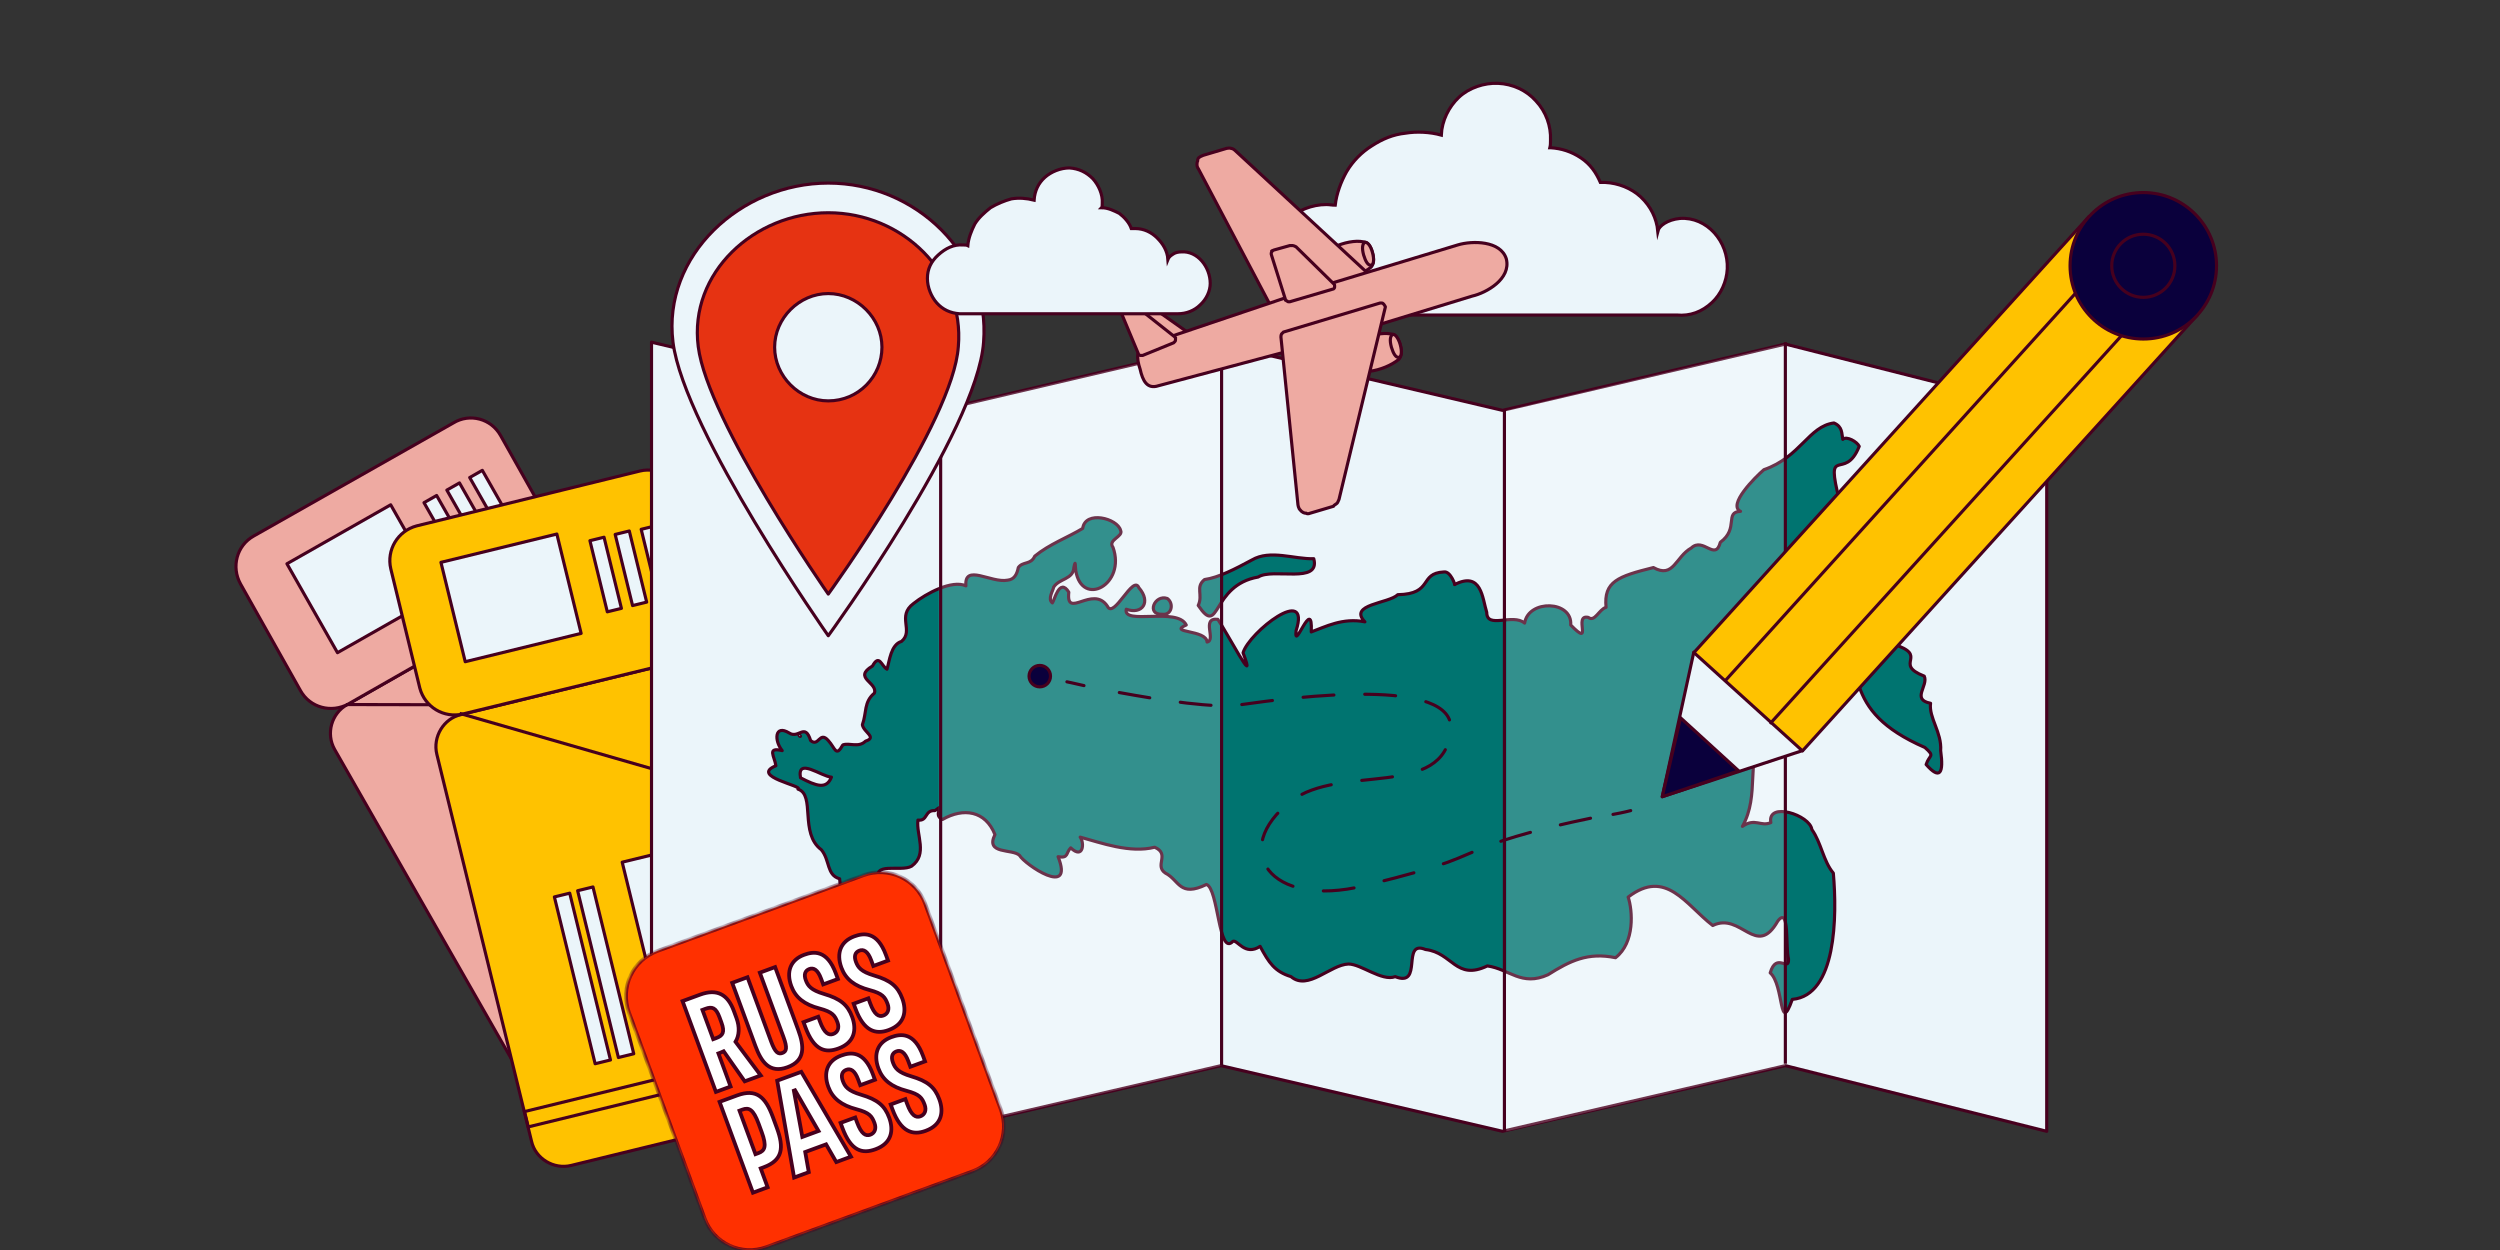 <svg width="396" height="198" viewBox="0 0 396 198" fill="none" xmlns="http://www.w3.org/2000/svg">
<rect x="0" y="0" width="396" height="198" fill="#333333" stroke="none"/>
<g clip-path="url(#clip0_7031_100129)">
<path d="M94.4 95.3L125.6 150.1C127 152.6 126.1 155.8 123.6 157.2L91.4 175.5C88.9 176.9 85.7 176 84.3 173.5L53 118.7C51.6 116.2 52.5 113 55 111.6L87.2 93.3C89.8 91.9 92.9 92.9 94.4 95.3Z" fill="#EEAAA2" stroke="#46001E" stroke-width="0.5" stroke-miterlimit="10"/>
<path d="M79.3 69L88.8 85.9C90.3 88.6 89.4 92 86.7 93.5L55.2 111.5C52.5 113 49.1 112.1 47.6 109.4L38.1 92.5C36.6 89.8 37.5 86.4 40.2 84.9L71.8 67C74.4 65.4 77.8 66.3 79.3 69Z" fill="#EEAAA2" stroke="#46001E" stroke-width="0.5" stroke-miterlimit="10"/>
<path d="M61.884 79.96L45.452 89.301L53.458 103.385L69.89 94.045L61.884 79.96Z" fill="#EBF5FA" stroke="#46001E" stroke-width="0.5" stroke-miterlimit="10" stroke-linejoin="round"/>
<path d="M69.161 78.486L67.162 79.622L72.894 89.707L74.894 88.571L69.161 78.486Z" fill="#EBF5FA" stroke="#46001E" stroke-width="0.5" stroke-miterlimit="10" stroke-linejoin="round"/>
<path d="M72.781 76.494L70.781 77.631L76.514 87.716L78.514 86.579L72.781 76.494Z" fill="#EBF5FA" stroke="#46001E" stroke-width="0.5" stroke-miterlimit="10" stroke-linejoin="round"/>
<path d="M76.4 74.503L74.401 75.64L80.134 85.725L82.133 84.588L76.4 74.503Z" fill="#EBF5FA" stroke="#46001E" stroke-width="0.5" stroke-miterlimit="10" stroke-linejoin="round"/>
<path d="M102.485 117.792L95.617 121.696L110.394 147.691L117.262 143.787L102.485 117.792Z" fill="#EBF5FA" stroke="#46001E" stroke-width="0.5" stroke-miterlimit="10" stroke-linejoin="round"/>
<path d="M92.9 123.322L86.032 127.226L100.809 153.221L107.677 149.317L92.9 123.322Z" fill="#EBF5FA" stroke="#46001E" stroke-width="0.5" stroke-miterlimit="10" stroke-linejoin="round"/>
<path d="M79.344 134.236L77.17 135.472L90.613 159.119L92.786 157.884L79.344 134.236Z" fill="#EBF5FA" stroke="#46001E" stroke-width="0.5" stroke-miterlimit="10" stroke-linejoin="round"/>
<path d="M123.111 146.01L81.814 169.484L83.05 171.658L124.346 148.183L123.111 146.01Z" stroke="#46001E" stroke-width="0.5" stroke-miterlimit="10"/>
<path d="M82.711 132.249L80.538 133.484L93.98 157.132L96.153 155.896L82.711 132.249Z" fill="#EBF5FA" stroke="#46001E" stroke-width="0.5" stroke-miterlimit="10" stroke-linejoin="round"/>
<path d="M54.8 111.6L103.7 111.7" stroke="#46001E" stroke-width="0.5" stroke-miterlimit="10"/>
<path d="M115.3 108.2L130.3 169.5C131 172.3 129.2 175.2 126.5 175.8L90.5 184.6C87.7 185.3 84.8 183.5 84.2 180.8L69.2 119.5C68.5 116.7 70.3 113.8 73 113.2L109 104.4C111.8 103.6 114.6 105.3 115.3 108.2Z" fill="#FFC200" stroke="#46001E" stroke-width="0.5" stroke-miterlimit="10"/>
<path d="M108.1 78.8L112.7 97.7C113.4 100.7 111.6 103.7 108.6 104.5L73.3 113.1C70.3 113.8 67.3 112 66.5 109L61.9 90.1C61.2 87.1 63 84.1 66 83.3L101.4 74.6C104.3 73.9 107.4 75.8 108.1 78.8Z" fill="#FFC200" stroke="#46001E" stroke-width="0.5" stroke-miterlimit="10"/>
<path d="M88.205 84.591L69.846 89.078L73.692 104.815L92.051 100.328L88.205 84.591Z" fill="#EBF5FA" stroke="#46001E" stroke-width="0.5" stroke-miterlimit="9.999" stroke-linejoin="round"/>
<path d="M95.679 85.097L93.444 85.644L96.198 96.912L98.432 96.366L95.679 85.097Z" fill="#EBF5FA" stroke="#46001E" stroke-width="0.5" stroke-miterlimit="9.999" stroke-linejoin="round"/>
<path d="M99.68 84.108L97.445 84.654L100.199 95.922L102.433 95.376L99.68 84.108Z" fill="#EBF5FA" stroke="#46001E" stroke-width="0.5" stroke-miterlimit="9.999" stroke-linejoin="round"/>
<path d="M103.797 83.299L101.563 83.845L104.317 95.113L106.551 94.567L103.797 83.299Z" fill="#EBF5FA" stroke="#46001E" stroke-width="0.5" stroke-miterlimit="9.999" stroke-linejoin="round"/>
<path d="M116.926 131.994L109.252 133.87L116.35 162.915L124.024 161.039L116.926 131.994Z" fill="#EBF5FA" stroke="#46001E" stroke-width="0.5" stroke-miterlimit="9.999" stroke-linejoin="round"/>
<path d="M106.23 134.696L98.556 136.572L105.654 165.617L113.328 163.741L106.23 134.696Z" fill="#EBF5FA" stroke="#46001E" stroke-width="0.5" stroke-miterlimit="9.999" stroke-linejoin="round"/>
<path d="M90.242 141.479L87.814 142.073L94.271 168.495L96.699 167.901L90.242 141.479Z" fill="#EBF5FA" stroke="#46001E" stroke-width="0.5" stroke-miterlimit="9.999" stroke-linejoin="round"/>
<path d="M129.222 164.797L83.081 176.074L83.674 178.502L129.816 167.226L129.222 164.797Z" stroke="#46001E" stroke-width="0.5" stroke-miterlimit="9.999"/>
<path d="M93.927 140.495L91.499 141.089L97.956 167.511L100.385 166.917L93.927 140.495Z" fill="#EBF5FA" stroke="#46001E" stroke-width="0.5" stroke-miterlimit="9.999" stroke-linejoin="round"/>
<path d="M72.8 113L119.7 126.5" stroke="#46001E" stroke-width="0.5" stroke-miterlimit="10"/>
<path d="M103.2 54.2L148.6 65L193.4 54.5L238 65L282.8 54.5L324.2 65V65.5V179.2L282.8 168.8L238 179.2L193.4 168.8L148.6 179.2L103.2 168.5V54.2Z" fill="#EBF5FA" stroke="#46001E" stroke-width="0.5" stroke-miterlimit="10" stroke-linejoin="round"/>
<path d="M189.8 95.9C193.3 101.1 191.8 92.7 199.3 91.4C201.6 89.9 209.2 92.6 208.1 88.5C205 88.6 201.2 87 198.3 88.7C195.7 90.1 193 91.5 190.8 91.8C189.3 93 190.6 94.2 189.8 95.9Z" fill="#007470" stroke="#46001E" stroke-width="0.5" stroke-linecap="round" stroke-linejoin="round"/>
<path d="M184.1 97.3C185.6 97.5 186 95.6 184.9 94.8C182.9 94.1 181.5 97.4 184.1 97.3Z" fill="#007470" stroke="#46001E" stroke-width="0.5" stroke-linecap="round" stroke-linejoin="round"/>
<path d="M304.9 118.4C306.6 119.9 305.6 119.5 305.1 121.1C307.3 123.6 307.9 122.5 307.4 118.9C307.6 116 305.5 113.7 305.8 111.4C302.7 110.8 305.5 108.6 304.8 107.1C299.7 105.1 305.8 103.9 299.8 102C299 100.4 296.9 103 296.5 99.8C297 100.5 298.5 101.3 298.2 99.6C298.5 96.2 293.8 100.5 295.9 97.6C296.9 95 297.6 97.4 296.8 93.3C297 91.9 300.2 92.3 298.3 90.7C297.6 88.8 296.1 84.8 295.9 81.6C299.5 78.8 292.5 77.9 291.4 79.4C289 70 292.2 76.5 294.5 70.7C294.2 70 292.5 69 291.9 69.6C291.7 68.7 291.9 67.6 290.5 67C286.5 67.5 285.2 72.4 279.4 74.4C278 75.6 273.6 80 275.7 81C273.1 81.1 275.5 83.7 272.5 85.9C271.7 89 269.8 85 267.9 86.8C265.4 88.2 265.1 91.7 261.9 89.9C256.3 91.3 254 92.1 254.4 96.2C253.3 96.5 252.6 98.6 251.6 97.8C249.1 97.2 252.5 102.8 248.8 99C249.1 95.1 242.1 94.9 241.5 98.7C239.6 97.1 235.5 99.7 235.5 97C234.8 94.8 234.7 90.4 230.4 92.6C230.6 92.9 229.8 90.4 228.7 90.6C224.7 90.8 227.1 94.1 221.4 94.2C220 95.6 213.5 95.7 216.2 98.5C212.7 97.8 209.9 99.3 207.7 100.1C208 94.2 204.9 103.5 205.3 99.9C207.7 92.5 197.9 100.1 196.9 103.4C199.3 109.7 194.2 99.9 192.9 98.1C190.2 97.8 192.7 101.4 191.2 101.7C191.1 99.7 184.9 100.3 187.9 99C186.5 96.1 177.8 99.1 178.4 96.5C180.9 97.4 182.4 95.4 180.4 93.1C179.5 90.9 176.4 98.2 175.4 96C173.1 92.6 168.8 98.2 169.3 93.8C167.8 91.4 167 95.2 166.7 95.5C165.9 94.9 166.8 93.6 166.9 93C167.8 91.6 170 91.8 170.1 89.9C170.4 88.4 170.3 89.8 170.4 90.4C171.4 96.3 178.4 92.6 176.3 86.7C175.4 85.5 178 85 177.5 84C177 82.1 171.9 80.8 171.5 83.7C169.2 85.1 166.2 86.2 163.9 88.1C163.3 89.5 162 88.9 161.3 89.9C161.1 90.9 160.7 91.8 159.6 91.9C157 92.4 152.7 89.2 153 92.8C150.8 91.8 146.7 94 144.7 95.6C142 97.6 144.8 99.9 142.8 101.6C141.1 102.1 140.9 104.7 140.5 106C139.6 105.5 139.3 103.5 138.2 105.5C135 107.4 139.1 108.1 138.5 109.8C136.8 111.2 137.3 112.9 136.6 114.8C136.8 116 139 116.8 137.1 117.4C136 118.5 134.5 117.6 133.5 118C132.4 120 132.3 118.5 131.2 117.3C129.8 115.7 129.7 118.4 128.4 117.3C127.5 114.4 126.5 117.1 125 116.1C122.7 114.7 122.6 117.3 123.9 118.9C121.4 118.3 122.7 119.8 122.9 121.3C118.7 123 127.4 124.5 126.4 125C129.2 125.9 126.6 132 130.1 134.6C131.5 136.3 130.9 138.6 133 139.2C133.2 140.7 133.1 145.9 135.4 145.1C138.1 145.4 136.6 140.3 139.3 139.7C137.9 136.3 142.7 138.2 144.4 137.2C147 135.3 145.1 132.3 145.4 129.9C147 130.1 146.4 128.3 148.1 128.4C150.1 126.9 147.5 129.1 149.3 129.8C152.6 127.9 156.1 128.4 157.6 132.2C156 135.4 160.4 134.4 161.5 135.5C162.3 136.9 170.2 142.3 167.6 135.7C169.3 136 168.8 135.1 169.6 134.3C171.6 136.2 171.8 133.5 171.1 132.6C174.4 133.5 179 135.2 182.9 134.2C185.4 135.3 182.8 137.1 184.6 138.3C186.8 139.4 186.8 142.2 191.1 140.1C193 140.7 193 151.6 195.3 149.1C196 148.8 197.2 151.5 199.6 149.9C201 152.5 201.9 153.9 204.5 154.7C207.2 157 210.7 152.8 213.6 152.7C215.6 152.7 218.9 155.5 221 154.7C225.5 156.5 221.9 148.8 225.8 150.4C230.1 150.9 230.6 155.4 235.6 153C239.1 153.5 241 156.3 245.2 154.4C248.7 152.2 251.5 150.8 255.9 151.7C259 149.3 258.6 144.2 257.9 142.1C263.9 137.5 267 143.3 271.3 146.6C275.8 144.4 278.2 151.9 281.6 145.9C283.5 143.4 282.8 150.1 283.3 151.9C283.4 154.1 281.4 150.7 280.4 154.1C282.6 156 281.8 164.2 283.9 158.3C290.9 157.7 291 145.1 290.4 138.3C288.8 136.4 288.5 133.5 287 131.4C286.7 129.1 279.9 126.9 280.5 130.3C278.9 131 278 129.5 276 130.9C278.8 125.9 276.5 120.4 279.2 115.9C281 114.3 284.5 113.7 284.2 111.3C284.8 109.3 288.3 112.7 288.6 108.9C291.1 106.2 289.5 106.9 287.9 105.5C288.2 103 286.3 101.6 287.8 99.5C292.3 101.7 290.7 99.8 291.3 96.3C295.1 105.7 291.4 112.5 304.9 118.4ZM126.8 123.2C126.2 119.9 130.1 123 131.7 123.1C130.9 125.1 129.3 124.5 126.8 123.2ZM126.6 116.4L126.8 116.6C126.8 116.8 126.4 116.4 126.6 116.4Z" fill="#007470" stroke="#46001E" stroke-width="0.5" stroke-linecap="round" stroke-linejoin="round"/>
<path opacity="0.2" d="M238.6 179.2V65L282.8 54.5V168.8L238.6 179.2Z" fill="white"/>
<path opacity="0.2" d="M148.7 179.2V65L193.5 54.5V168.8L148.7 179.2Z" fill="white"/>
<path d="M149 65V65.5V179.2" fill="#EBF5FA"/>
<path d="M149 65V65.5V179.2" stroke="#46001E" stroke-width="0.5" stroke-miterlimit="10" stroke-linejoin="round"/>
<path d="M238.3 65V65.5V179.2" fill="#EBF5FA"/>
<path d="M238.3 65V65.5V179.2" stroke="#46001E" stroke-width="0.5" stroke-miterlimit="10" stroke-linejoin="round"/>
<path d="M193.5 54.5V55.2V168.8" fill="#EBF5FA"/>
<path d="M193.5 54.5V55.2V168.8" stroke="#46001E" stroke-width="0.5" stroke-miterlimit="10" stroke-linejoin="round"/>
<path d="M282.8 54.2V54.9V168.5" fill="#EBF5FA"/>
<path d="M282.8 54.2V54.9V168.5" stroke="#46001E" stroke-width="0.5" stroke-miterlimit="10" stroke-linejoin="round"/>
<path d="M155.8 54.2C154.8 68.3 131.2 100.7 131.2 100.7C131.2 100.7 108.4 68.3 106.6 54.2C104.9 40.5 117.3 29 131.2 29C145.1 29 156.9 40.4 155.8 54.2Z" fill="#EBF5FA" stroke="#46001E" stroke-width="0.5" stroke-miterlimit="10" stroke-linejoin="round"/>
<path d="M131.2 33.7C119.5 33.7 109.1 43.2 110.6 54.9C112.1 66.8 131.2 94.1 131.2 94.1C131.2 94.1 151 66.8 151.8 54.9C152.8 43.2 142.9 33.7 131.2 33.7ZM131.2 63.5C126.6 63.5 122.7 59.6 122.7 55C122.7 50.4 126.6 46.5 131.2 46.5C135.8 46.5 139.7 50.4 139.7 55C139.7 59.6 136 63.5 131.2 63.5Z" fill="#E63312" stroke="#46001E" stroke-width="0.5" stroke-linecap="round" stroke-linejoin="round"/>
<path d="M210.1 32.4C210.6 32.4 211 32.5 211.5 32.5C211.7 30.7 212.4 28.8 213.3 27.2C214.3 25.5 215.7 24.1 217.3 23.1C219 22 220.7 21.3 222.6 21.1C224.4 20.8 226.5 20.9 228.3 21.4C228.4 19.1 229.5 16.9 231.1 15.4C232.7 13.9 235.1 13.1 237.3 13.2C239.6 13.3 241.8 14.3 243.3 16C244.9 17.7 245.7 20 245.6 22.2C245.6 22.7 245.6 23 245.5 23.4H245.6C247.3 23.5 248.9 24 250.4 25C251.9 26 252.8 27.3 253.5 28.9C253.7 28.9 254.1 28.9 254.3 28.9C256.3 29 258.4 29.8 259.9 31.2C261.5 32.7 262.4 34.6 262.6 36.6C262.8 35.8 264.1 34.8 266.1 34.6C270.4 34.3 273.8 38.3 273.6 42.6C273.5 44.6 272.6 46.6 271.2 47.9C269.6 49.4 267.7 50.1 265.6 49.9H209.3C207 49.8 204.8 48.8 203.3 47.1C201.7 45.4 200.9 43.1 201 40.9C201.1 38.7 202.1 36.4 203.7 34.9C205.6 33.3 207.8 32.4 210.1 32.4Z" fill="#EBF5FA" stroke="#46001E" stroke-width="0.5" stroke-miterlimit="10"/>
<path d="M221.8 54.6C222.1 55.7 222 56.4 221.6 56.9C219.3 58.8 214.2 60 213.4 57.2C212.5 54.3 218 52.4 220.3 52.9C220.9 52.9 221.5 53.5 221.8 54.6Z" fill="#EEAAA2" stroke="#46001E" stroke-width="0.5" stroke-miterlimit="10"/>
<path d="M221.8 54.6C222.1 55.7 222 56.5 221.6 56.6C221.1 56.7 220.7 56 220.4 55C220.1 53.9 220.2 53.2 220.6 53C220.9 52.8 221.5 53.5 221.8 54.6Z" fill="#EEAAA2" stroke="#46001E" stroke-width="0.5" stroke-miterlimit="10"/>
<path d="M217.4 40C217.7 41.1 217.6 41.8 217.2 42.3C214.9 44.2 209.8 45.4 209 42.6C208.1 39.7 213.6 37.8 215.9 38.3C216.6 38.3 217.1 38.9 217.4 40Z" fill="#EEAAA2" stroke="#46001E" stroke-width="0.5" stroke-miterlimit="10"/>
<path d="M217.4 40C217.7 41.1 217.6 41.9 217.2 42C216.7 42.1 216.3 41.4 216 40.4C215.7 39.3 215.8 38.6 216.2 38.4C216.6 38.3 217.1 38.9 217.4 40Z" fill="#EEAAA2" stroke="#46001E" stroke-width="0.5" stroke-miterlimit="10"/>
<path d="M181.1 55.6L188.4 53.4C188.5 53.4 188.5 53.4 188.5 53.3L188.6 53.2C188.6 53.1 188.6 53.1 188.6 53C188.6 52.9 188.6 52.9 188.5 52.9L180.3 47.1C180.2 47 180.1 47 180 46.9C179.9 46.9 179.8 46.9 179.7 46.9L177.9 47.5C177.8 47.5 177.7 47.6 177.7 47.6C177.6 47.7 177.6 47.7 177.5 47.8C177.5 47.9 177.4 48 177.5 48.1C177.5 48.2 177.5 48.3 177.6 48.4L180.9 55.4C180.9 55.5 181 55.5 181 55.5C181 55.6 181.1 55.6 181.1 55.6Z" fill="#EEAAA2" stroke="#46001E" stroke-width="0.5" stroke-miterlimit="10"/>
<path d="M202.8 50.6L218.1 46C218.2 46 218.3 45.9 218.4 45.8C218.5 45.7 218.5 45.6 218.6 45.5C218.6 45.4 218.6 45.3 218.6 45.2C218.6 45.1 218.5 45 218.4 44.9L195.6 23.8C195.4 23.6 195.1 23.5 195 23.5C194.8 23.4 194.4 23.5 194.3 23.5L190.6 24.6C190.4 24.7 190.1 24.8 190 24.9C189.8 25 189.7 25.2 189.7 25.5C189.6 25.7 189.6 26 189.6 26.1C189.6 26.3 189.7 26.6 189.8 26.7L202.3 50.4C202.4 50.5 202.5 50.6 202.6 50.7C202.4 50.7 202.5 50.7 202.8 50.6Z" fill="#EEAAA2" stroke="#46001E" stroke-width="0.5" stroke-miterlimit="10"/>
<path d="M233.2 46.9L209 54.3L183.5 61.1C181.7 61.7 181 60.3 180.6 58.5C180 56.7 179.9 55.2 181.6 54.6L206.5 46.2L230.9 38.8C233.2 38.1 237.7 38.1 238.6 41C239.4 44.2 235.4 46.4 233.2 46.9Z" fill="#EEAAA2" stroke="#46001E" stroke-width="0.5" stroke-miterlimit="10"/>
<path d="M203.3 52.6L218.6 48C218.7 48 218.8 48 218.9 48C219 48 219.1 48.1 219.2 48.2C219.3 48.3 219.3 48.4 219.4 48.5C219.5 48.6 219.4 48.7 219.4 48.8L212.1 79.1C212 79.3 211.9 79.6 211.8 79.7C211.6 79.9 211.3 80 211.2 80.2L207.5 81.3C207.3 81.4 207 81.4 206.9 81.3C206.7 81.3 206.4 81.2 206.3 81.1C206.1 81 206 80.8 205.8 80.6C205.7 80.4 205.6 80.1 205.6 80L202.9 53.4C202.9 53.3 202.9 53.1 203 52.9C203.2 52.7 203.3 52.6 203.3 52.6Z" fill="#EEAAA2" stroke="#46001E" stroke-width="0.5" stroke-miterlimit="10"/>
<path d="M201.8 39.6L204.3 38.9C204.4 38.9 204.6 38.9 204.8 38.9C204.9 38.9 205.1 39 205.3 39.1L211.3 45C211.4 45.1 211.4 45.1 211.4 45.2C211.4 45.3 211.4 45.4 211.4 45.5C211.4 45.6 211.3 45.7 211.3 45.7C211.2 45.8 211.2 45.8 211.1 45.8L204.3 47.8C204.2 47.8 204.2 47.8 204.1 47.8C204 47.8 204 47.8 203.9 47.7C203.8 47.7 203.8 47.6 203.7 47.6C203.6 47.6 203.6 47.5 203.6 47.4L201.4 40.4C201.3 40.2 201.4 39.9 201.5 39.8C201.3 39.8 201.5 39.7 201.8 39.6Z" fill="#EEAAA2" stroke="#46001E" stroke-width="0.5" stroke-miterlimit="10"/>
<path d="M177.6 48.2L178.3 47.9C178.4 47.8 178.6 47.8 178.8 47.8C179 47.8 179.1 47.9 179.3 48L186 53.3C186.1 53.4 186.1 53.4 186.2 53.5C186.2 53.6 186.2 53.7 186.2 53.8C186.2 53.9 186.2 54 186.1 54.1C186 54.2 186 54.2 185.9 54.3L181 56.3C180.9 56.3 180.9 56.3 180.8 56.3C180.7 56.3 180.7 56.3 180.6 56.3C180.5 56.3 180.5 56.2 180.4 56.2C180.3 56.2 180.3 56.1 180.3 56L177.5 49.3C177.5 49.2 177.4 49.1 177.4 49C177.4 48.9 177.4 48.8 177.5 48.7C177.5 48.6 177.6 48.5 177.7 48.4C177.5 48.3 177.6 48.2 177.6 48.2Z" fill="#EEAAA2" stroke="#46001E" stroke-width="0.5" stroke-miterlimit="10"/>
<path d="M152.5 38.8C152.8 38.8 153.1 38.8 153.3 38.9C153.4 37.7 153.9 36.5 154.4 35.5C155 34.5 155.9 33.7 156.9 32.9C157.9 32.3 159.1 31.8 160.2 31.5C161.4 31.3 162.6 31.4 163.8 31.7C163.9 30.2 164.5 29 165.5 28.1C166.5 27.2 168 26.6 169.4 26.6C170.9 26.7 172.1 27.3 173.1 28.3C174 29.3 174.7 30.8 174.6 32.2C174.6 32.4 174.6 32.8 174.5 32.9C175.5 32.9 176.5 33.4 177.3 33.8C178.1 34.4 178.9 35.3 179.2 36.2C179.4 36.2 179.5 36.2 179.8 36.2C181.2 36.2 182.4 36.8 183.3 37.7C184.2 38.6 184.9 39.7 185 41.1C185.2 40.6 185.6 40.4 185.9 40.2C186.2 40 186.7 39.9 187.1 39.9C189.7 39.7 191.7 42.3 191.7 44.9C191.7 46.1 191.1 47.4 190.1 48.3C189.2 49.2 187.9 49.7 186.6 49.7H152C150.5 49.6 149.3 49 148.4 48C147.5 47 146.9 45.5 146.9 44.1C146.9 42.6 147.5 41.4 148.6 40.4C149.8 39.3 151.1 38.7 152.5 38.8Z" fill="#EBF5FA" stroke="#46001E" stroke-width="0.5" stroke-miterlimit="10"/>
<path d="M268.3 103.3L263.3 126.2L285.5 118.9" fill="#EBF5FA"/>
<path d="M268.3 103.3L263.3 126.2L285.5 118.9" stroke="#46001E" stroke-width="0.5" stroke-miterlimit="10" stroke-linecap="round" stroke-linejoin="round"/>
<path d="M266.2 113.7L263.3 126.2L275.4 122.1L266.2 113.7Z" fill="#0A003C" stroke="#46001E" stroke-width="0.5" stroke-miterlimit="10" stroke-linecap="round" stroke-linejoin="round"/>
<path d="M330.894 34.298L268.32 103.369L285.513 118.945L348.088 49.875L330.894 34.298Z" fill="#FFC200" stroke="#46001E" stroke-width="0.5" stroke-miterlimit="10" stroke-linecap="round" stroke-linejoin="round"/>
<path d="M329.8 45.3L273.3 107.8" stroke="#46001E" stroke-width="0.5" stroke-miterlimit="10" stroke-linecap="round" stroke-linejoin="round"/>
<path d="M337.1 52L280.5 114.5" stroke="#46001E" stroke-width="0.5" stroke-miterlimit="10" stroke-linecap="round" stroke-linejoin="round"/>
<path d="M339.5 53.7C345.906 53.7 351.1 48.507 351.1 42.1C351.1 35.694 345.906 30.5 339.5 30.5C333.093 30.5 327.9 35.694 327.9 42.1C327.9 48.507 333.093 53.7 339.5 53.7Z" fill="#0A003C" stroke="#46001E" stroke-width="0.5" stroke-miterlimit="10"/>
<path d="M339.5 47.1C342.261 47.1 344.5 44.861 344.5 42.1C344.5 39.339 342.261 37.1 339.5 37.1C336.739 37.1 334.5 39.339 334.5 42.1C334.5 44.861 336.739 47.1 339.5 47.1Z" stroke="#46001E" stroke-width="0.5" stroke-miterlimit="10"/>
<path d="M169 108C169 108 170 108.2 171.7 108.6" stroke="#46001E" stroke-width="0.5" stroke-linecap="round" stroke-linejoin="round"/>
<path d="M177.3 109.7C183.9 110.9 192.6 112.3 196.7 111.6C205.1 110.4 230.7 107.1 229.8 115.7C228.8 126.7 212.3 120.9 204.5 126.9C194.7 134.5 201 144 216.1 140.3C231.1 136.6 229.8 136.2 236.2 133.8C241 132 248 130.4 252.9 129.4" stroke="#46001E" stroke-width="0.5" stroke-linecap="round" stroke-linejoin="round" stroke-dasharray="4.89 4.89"/>
<path d="M255.5 129C257.2 128.7 258.3 128.4 258.3 128.4" stroke="#46001E" stroke-width="0.5" stroke-linecap="round" stroke-linejoin="round"/>
<path d="M164.7 108.8C165.639 108.8 166.4 108.039 166.4 107.1C166.4 106.161 165.639 105.4 164.7 105.4C163.761 105.4 163 106.161 163 107.1C163 108.039 163.761 108.8 164.7 108.8Z" fill="#0A003C" stroke="#46001E" stroke-width="0.5" stroke-miterlimit="10"/>
<mask id="path-66-inside-1_7031_100129" fill="white">
<path d="M99.625 160.389C98.175 156.444 100.198 152.071 104.142 150.622L136.789 138.625C140.734 137.175 145.107 139.198 146.556 143.142L158.553 175.789C160.003 179.734 157.98 184.106 154.035 185.556L121.389 197.553C117.444 199.003 113.071 196.98 111.622 193.035L99.625 160.389Z"/>
<path d="M146.632 179.121C144.537 179.891 142.672 179.273 141.365 175.716L141.083 174.951L143.411 174.095L143.693 174.861C144.388 176.752 145.09 177.081 145.788 176.825C146.486 176.568 146.785 175.871 146.463 174.993C146.057 173.889 145.671 173.342 143.619 172.792C141.222 172.165 139.816 171.072 139.146 169.248C138.294 166.929 139.038 165.072 141.18 164.285C142.67 163.737 144.814 163.46 146.204 167.242L146.527 168.121L144.199 168.976L143.876 168.098C143.33 166.612 142.659 166.296 142.007 166.536C141.309 166.793 141.118 167.425 141.441 168.303C141.772 169.203 142.254 169.869 144.331 170.486C146.911 171.25 148.071 172.178 148.79 174.137C149.51 176.095 149.216 178.172 146.632 179.121ZM138.694 182.038C136.599 182.808 134.8 182.37 133.426 178.633L133.145 177.868L135.473 177.012L135.754 177.778C136.449 179.669 137.152 179.999 137.85 179.742C138.548 179.485 138.847 178.788 138.524 177.91C138.119 176.806 137.733 176.259 135.681 175.709C133.284 175.083 131.878 173.989 131.208 172.166C130.356 169.847 131.1 167.989 133.242 167.202C134.731 166.654 136.876 166.378 138.266 170.16L138.588 171.038L136.261 171.893L135.938 171.015C135.392 169.529 134.721 169.214 134.069 169.453C133.371 169.71 133.18 170.342 133.503 171.22C133.833 172.12 134.316 172.786 136.392 173.403C138.972 174.167 140.132 175.096 140.852 177.054C141.572 179.012 141.278 181.089 138.694 182.038ZM140.766 163.159C138.671 163.928 136.806 163.311 135.499 159.753L135.218 158.988L137.545 158.133L137.827 158.898C138.522 160.79 139.224 161.119 139.922 160.862C140.621 160.606 140.92 159.908 140.597 159.03C140.191 157.927 139.805 157.379 137.754 156.83C135.356 156.203 133.951 155.11 133.28 153.286C132.428 150.967 133.172 149.109 135.314 148.322C136.804 147.775 138.948 147.498 140.338 151.28L140.661 152.158L138.333 153.014L138.01 152.135C137.464 150.65 136.794 150.334 136.141 150.574C135.443 150.83 135.253 151.462 135.575 152.34C135.906 153.241 136.388 153.907 138.465 154.524C141.045 155.288 142.205 156.216 142.924 158.174C143.644 160.133 143.35 162.209 140.766 163.159ZM132.828 166.076C130.733 166.846 128.934 166.408 127.56 162.671L127.279 161.905L129.607 161.05L129.888 161.816C130.583 163.707 131.286 164.036 131.984 163.78C132.682 163.523 132.981 162.826 132.658 161.947C132.253 160.844 131.867 160.296 129.815 159.747C127.418 159.12 126.012 158.027 125.342 156.203C124.49 153.884 125.234 152.027 127.376 151.239C128.865 150.692 131.01 150.415 132.4 154.197L132.722 155.075L130.395 155.931L130.072 155.053C129.526 153.567 128.855 153.251 128.203 153.491C127.505 153.747 127.314 154.38 127.637 155.257C127.968 156.158 128.45 156.824 130.526 157.441C133.106 158.205 134.266 159.133 134.986 161.092C135.706 163.05 135.412 165.126 132.828 166.076ZM119.666 182.821L120.132 182.65C121.157 182.273 121.486 181.59 120.643 179.294L120.163 177.988C119.319 175.691 118.625 175.384 117.601 175.761L117.135 175.932L119.666 182.821ZM121.594 188.066L119.266 188.922L113.979 174.536L116.773 173.509C119.8 172.397 121.25 173.755 122.408 176.907L123.053 178.663C124.212 181.815 123.986 183.789 120.959 184.901L120.494 185.072L121.594 188.066ZM113.439 164.436L112.973 164.607L111.268 159.97L111.734 159.798C112.782 159.413 113.395 159.572 113.974 161.147L114.271 161.958C114.851 163.534 114.486 164.051 113.439 164.436ZM120.5 170.351L116.507 165.021C117.112 164.006 117.179 162.678 116.658 161.26L116.244 160.135C115.276 157.501 113.561 156.572 110.907 157.547L108.113 158.574L113.4 172.96L115.728 172.105L113.8 166.859L114.103 166.747C114.219 166.705 114.382 166.645 114.63 166.528L117.963 171.283L120.5 170.351ZM127.092 180.092L125.748 172.767L125.934 172.698L129.653 179.151L127.092 180.092ZM132.465 184.071L134.793 183.216L126.922 169.779L123.105 171.182L125.784 186.527L128.112 185.671L127.547 182.48L130.853 181.265L132.465 184.071ZM124.75 169.044C121.886 170.097 120.582 168.2 119.647 165.655L115.982 155.682L118.403 154.792L122.143 164.969C122.796 166.747 123.271 167.032 123.923 166.793C124.574 166.554 124.751 166.029 124.098 164.25L120.358 154.074L122.779 153.184L126.444 163.158C127.379 165.702 127.613 167.992 124.75 169.044Z"/>
</mask>
<path d="M99.625 160.389C98.175 156.444 100.198 152.071 104.142 150.622L136.789 138.625C140.734 137.175 145.107 139.198 146.556 143.142L158.553 175.789C160.003 179.734 157.98 184.106 154.035 185.556L121.389 197.553C117.444 199.003 113.071 196.98 111.622 193.035L99.625 160.389Z" fill="#FF3000"/>
<path d="M146.632 179.121C144.537 179.891 142.672 179.273 141.365 175.716L141.083 174.951L143.411 174.095L143.693 174.861C144.388 176.752 145.09 177.081 145.788 176.825C146.486 176.568 146.785 175.871 146.463 174.993C146.057 173.889 145.671 173.342 143.619 172.792C141.222 172.165 139.816 171.072 139.146 169.248C138.294 166.929 139.038 165.072 141.18 164.285C142.67 163.737 144.814 163.46 146.204 167.242L146.527 168.121L144.199 168.976L143.876 168.098C143.33 166.612 142.659 166.296 142.007 166.536C141.309 166.793 141.118 167.425 141.441 168.303C141.772 169.203 142.254 169.869 144.331 170.486C146.911 171.25 148.071 172.178 148.79 174.137C149.51 176.095 149.216 178.172 146.632 179.121ZM138.694 182.038C136.599 182.808 134.8 182.37 133.426 178.633L133.145 177.868L135.473 177.012L135.754 177.778C136.449 179.669 137.152 179.999 137.85 179.742C138.548 179.485 138.847 178.788 138.524 177.91C138.119 176.806 137.733 176.259 135.681 175.709C133.284 175.083 131.878 173.989 131.208 172.166C130.356 169.847 131.1 167.989 133.242 167.202C134.731 166.654 136.876 166.378 138.266 170.16L138.588 171.038L136.261 171.893L135.938 171.015C135.392 169.529 134.721 169.214 134.069 169.453C133.371 169.71 133.18 170.342 133.503 171.22C133.833 172.12 134.316 172.786 136.392 173.403C138.972 174.167 140.132 175.096 140.852 177.054C141.572 179.012 141.278 181.089 138.694 182.038ZM140.766 163.159C138.671 163.928 136.806 163.311 135.499 159.753L135.218 158.988L137.545 158.133L137.827 158.898C138.522 160.79 139.224 161.119 139.922 160.862C140.621 160.606 140.92 159.908 140.597 159.03C140.191 157.927 139.805 157.379 137.754 156.83C135.356 156.203 133.951 155.11 133.28 153.286C132.428 150.967 133.172 149.109 135.314 148.322C136.804 147.775 138.948 147.498 140.338 151.28L140.661 152.158L138.333 153.014L138.01 152.135C137.464 150.65 136.794 150.334 136.141 150.574C135.443 150.83 135.253 151.462 135.575 152.34C135.906 153.241 136.388 153.907 138.465 154.524C141.045 155.288 142.205 156.216 142.924 158.174C143.644 160.133 143.35 162.209 140.766 163.159ZM132.828 166.076C130.733 166.846 128.934 166.408 127.56 162.671L127.279 161.905L129.607 161.05L129.888 161.816C130.583 163.707 131.286 164.036 131.984 163.78C132.682 163.523 132.981 162.826 132.658 161.947C132.253 160.844 131.867 160.296 129.815 159.747C127.418 159.12 126.012 158.027 125.342 156.203C124.49 153.884 125.234 152.027 127.376 151.239C128.865 150.692 131.01 150.415 132.4 154.197L132.722 155.075L130.395 155.931L130.072 155.053C129.526 153.567 128.855 153.251 128.203 153.491C127.505 153.747 127.314 154.38 127.637 155.257C127.968 156.158 128.45 156.824 130.526 157.441C133.106 158.205 134.266 159.133 134.986 161.092C135.706 163.05 135.412 165.126 132.828 166.076ZM119.666 182.821L120.132 182.65C121.157 182.273 121.486 181.59 120.643 179.294L120.163 177.988C119.319 175.691 118.625 175.384 117.601 175.761L117.135 175.932L119.666 182.821ZM121.594 188.066L119.266 188.922L113.979 174.536L116.773 173.509C119.8 172.397 121.25 173.755 122.408 176.907L123.053 178.663C124.212 181.815 123.986 183.789 120.959 184.901L120.494 185.072L121.594 188.066ZM113.439 164.436L112.973 164.607L111.268 159.97L111.734 159.798C112.782 159.413 113.395 159.572 113.974 161.147L114.271 161.958C114.851 163.534 114.486 164.051 113.439 164.436ZM120.5 170.351L116.507 165.021C117.112 164.006 117.179 162.678 116.658 161.26L116.244 160.135C115.276 157.501 113.561 156.572 110.907 157.547L108.113 158.574L113.4 172.96L115.728 172.105L113.8 166.859L114.103 166.747C114.219 166.705 114.382 166.645 114.63 166.528L117.963 171.283L120.5 170.351ZM127.092 180.092L125.748 172.767L125.934 172.698L129.653 179.151L127.092 180.092ZM132.465 184.071L134.793 183.216L126.922 169.779L123.105 171.182L125.784 186.527L128.112 185.671L127.547 182.48L130.853 181.265L132.465 184.071ZM124.75 169.044C121.886 170.097 120.582 168.2 119.647 165.655L115.982 155.682L118.403 154.792L122.143 164.969C122.796 166.747 123.271 167.032 123.923 166.793C124.574 166.554 124.751 166.029 124.098 164.25L120.358 154.074L122.779 153.184L126.444 163.158C127.379 165.702 127.613 167.992 124.75 169.044Z" fill="white"/>
<path d="M99.625 160.389C98.175 156.444 100.198 152.071 104.142 150.622L136.789 138.625C140.734 137.175 145.107 139.198 146.556 143.142L158.553 175.789C160.003 179.734 157.98 184.106 154.035 185.556L121.389 197.553C117.444 199.003 113.071 196.98 111.622 193.035L99.625 160.389Z" stroke="#46001E" stroke-width="0.6" mask="url(#path-66-inside-1_7031_100129)"/>
<path d="M146.632 179.121C144.537 179.891 142.672 179.273 141.365 175.716L141.083 174.951L143.411 174.095L143.693 174.861C144.388 176.752 145.09 177.081 145.788 176.825C146.486 176.568 146.785 175.871 146.463 174.993C146.057 173.889 145.671 173.342 143.619 172.792C141.222 172.165 139.816 171.072 139.146 169.248C138.294 166.929 139.038 165.072 141.18 164.285C142.67 163.737 144.814 163.46 146.204 167.242L146.527 168.121L144.199 168.976L143.876 168.098C143.33 166.612 142.659 166.296 142.007 166.536C141.309 166.793 141.118 167.425 141.441 168.303C141.772 169.203 142.254 169.869 144.331 170.486C146.911 171.25 148.071 172.178 148.79 174.137C149.51 176.095 149.216 178.172 146.632 179.121ZM138.694 182.038C136.599 182.808 134.8 182.37 133.426 178.633L133.145 177.868L135.473 177.012L135.754 177.778C136.449 179.669 137.152 179.999 137.85 179.742C138.548 179.485 138.847 178.788 138.524 177.91C138.119 176.806 137.733 176.259 135.681 175.709C133.284 175.083 131.878 173.989 131.208 172.166C130.356 169.847 131.1 167.989 133.242 167.202C134.731 166.654 136.876 166.378 138.266 170.16L138.588 171.038L136.261 171.893L135.938 171.015C135.392 169.529 134.721 169.214 134.069 169.453C133.371 169.71 133.18 170.342 133.503 171.22C133.833 172.12 134.316 172.786 136.392 173.403C138.972 174.167 140.132 175.096 140.852 177.054C141.572 179.012 141.278 181.089 138.694 182.038ZM140.766 163.159C138.671 163.928 136.806 163.311 135.499 159.753L135.218 158.988L137.545 158.133L137.827 158.898C138.522 160.79 139.224 161.119 139.922 160.862C140.621 160.606 140.92 159.908 140.597 159.03C140.191 157.927 139.805 157.379 137.754 156.83C135.356 156.203 133.951 155.11 133.28 153.286C132.428 150.967 133.172 149.109 135.314 148.322C136.804 147.775 138.948 147.498 140.338 151.28L140.661 152.158L138.333 153.014L138.01 152.135C137.464 150.65 136.794 150.334 136.141 150.574C135.443 150.83 135.253 151.462 135.575 152.34C135.906 153.241 136.388 153.907 138.465 154.524C141.045 155.288 142.205 156.216 142.924 158.174C143.644 160.133 143.35 162.209 140.766 163.159ZM132.828 166.076C130.733 166.846 128.934 166.408 127.56 162.671L127.279 161.905L129.607 161.05L129.888 161.816C130.583 163.707 131.286 164.036 131.984 163.78C132.682 163.523 132.981 162.826 132.658 161.947C132.253 160.844 131.867 160.296 129.815 159.747C127.418 159.12 126.012 158.027 125.342 156.203C124.49 153.884 125.234 152.027 127.376 151.239C128.865 150.692 131.01 150.415 132.4 154.197L132.722 155.075L130.395 155.931L130.072 155.053C129.526 153.567 128.855 153.251 128.203 153.491C127.505 153.747 127.314 154.38 127.637 155.257C127.968 156.158 128.45 156.824 130.526 157.441C133.106 158.205 134.266 159.133 134.986 161.092C135.706 163.05 135.412 165.126 132.828 166.076ZM119.666 182.821L120.132 182.65C121.157 182.273 121.486 181.59 120.643 179.294L120.163 177.988C119.319 175.691 118.625 175.384 117.601 175.761L117.135 175.932L119.666 182.821ZM121.594 188.066L119.266 188.922L113.979 174.536L116.773 173.509C119.8 172.397 121.25 173.755 122.408 176.907L123.053 178.663C124.212 181.815 123.986 183.789 120.959 184.901L120.494 185.072L121.594 188.066ZM113.439 164.436L112.973 164.607L111.268 159.97L111.734 159.798C112.782 159.413 113.395 159.572 113.974 161.147L114.271 161.958C114.851 163.534 114.486 164.051 113.439 164.436ZM120.5 170.351L116.507 165.021C117.112 164.006 117.179 162.678 116.658 161.26L116.244 160.135C115.276 157.501 113.561 156.572 110.907 157.547L108.113 158.574L113.4 172.96L115.728 172.105L113.8 166.859L114.103 166.747C114.219 166.705 114.382 166.645 114.63 166.528L117.963 171.283L120.5 170.351ZM127.092 180.092L125.748 172.767L125.934 172.698L129.653 179.151L127.092 180.092ZM132.465 184.071L134.793 183.216L126.922 169.779L123.105 171.182L125.784 186.527L128.112 185.671L127.547 182.48L130.853 181.265L132.465 184.071ZM124.75 169.044C121.886 170.097 120.582 168.2 119.647 165.655L115.982 155.682L118.403 154.792L122.143 164.969C122.796 166.747 123.271 167.032 123.923 166.793C124.574 166.554 124.751 166.029 124.098 164.25L120.358 154.074L122.779 153.184L126.444 163.158C127.379 165.702 127.613 167.992 124.75 169.044Z" stroke="#46001E" stroke-width="0.6" mask="url(#path-66-inside-1_7031_100129)"/>
</g>
<defs>
<clipPath id="clip0_7031_100129">
<rect width="396" height="198" fill="white"/>
</clipPath>
</defs>
</svg>
